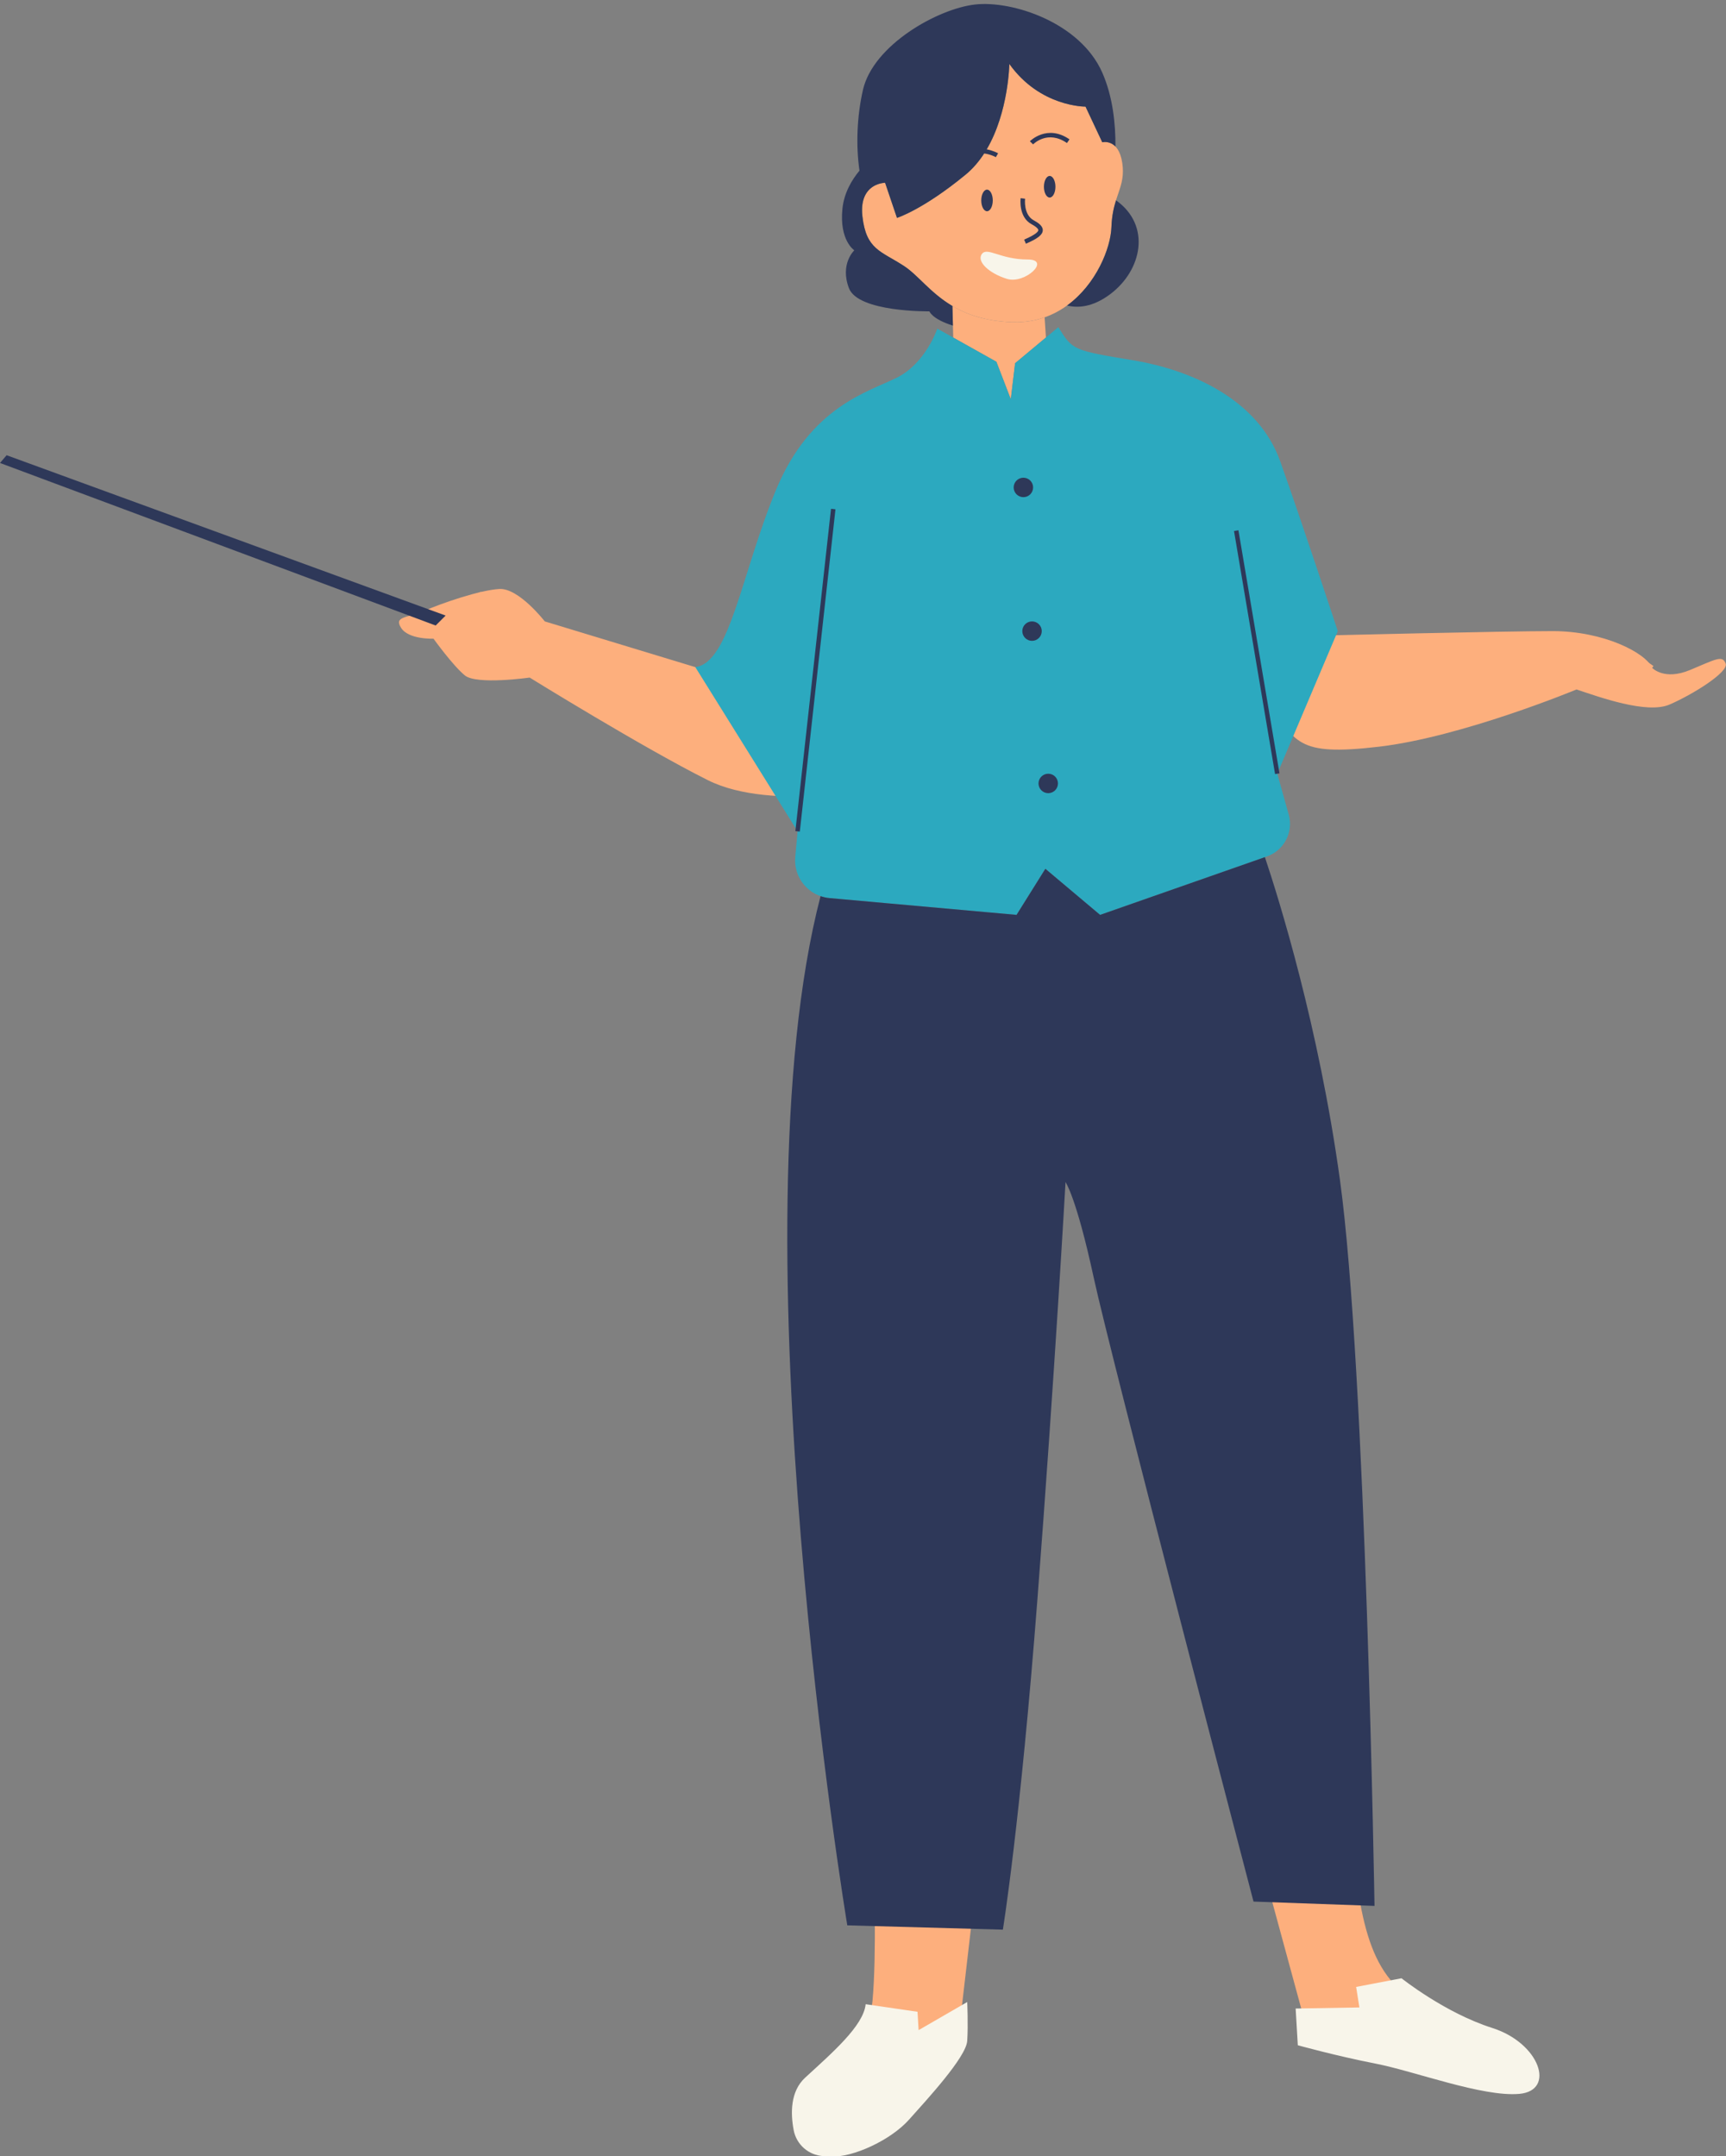<?xml version="1.0" encoding="UTF-8"?><svg xmlns="http://www.w3.org/2000/svg" xmlns:xlink="http://www.w3.org/1999/xlink" contentScriptType="text/ecmascript" fill="#000000" width="386.6" zoomAndPan="magnify" contentStyleType="text/css" viewBox="0.0 -0.9 386.6 483.0" height="483" preserveAspectRatio="xMidYMid meet" version="1"><rect x="0.0" y="-0.9" width="386.6" height="483.0" fill="#808080" stroke="none"/><defs><clipPath id="a"><path d="M 89 13 L 386.559 13 L 386.559 480 L 89 480 Z M 89 13"/></clipPath><clipPath id="b"><path d="M 177 55 L 345 55 L 345 482.172 L 177 482.172 Z M 177 55"/></clipPath></defs><g><g id="change1_1" clip-path="url(#a)"><path fill="#fdaf7d" d="M 198.25 40.047 C 198.25 40.047 192.32 40.047 193.168 47.547 C 194.016 55.047 197.281 55.289 202.484 58.68 C 207.688 62.066 211.68 70.656 226.562 71.262 C 241.445 71.867 248.703 57.105 248.945 49.965 C 249.188 42.828 252.215 41.133 251.367 35.566 C 250.52 30.004 246.891 30.969 246.891 30.969 L 243.141 22.984 C 243.141 22.984 232.977 23.105 226.078 13.426 C 226.078 13.426 225.84 30.363 216.277 38.23 C 206.719 46.094 200.91 47.91 200.91 47.91 Z M 155.742 148.535 L 122.023 138.293 C 122.023 138.293 116.215 130.789 111.859 131.031 C 107.504 131.273 99.035 134.18 95.164 135.871 C 91.293 137.566 88.145 137.082 89.84 139.742 C 91.531 142.406 97.098 142.164 97.098 142.164 C 97.098 142.164 101.453 148.215 104.117 150.391 C 106.777 152.57 118.637 150.875 118.637 150.875 C 118.637 150.875 144.047 166.605 158.562 173.863 C 173.086 181.125 199.219 175.316 199.219 175.316 Z M 283.43 155.473 C 290.207 165.395 290.207 168.539 308.84 166.363 C 327.473 164.184 353.125 153.539 353.125 153.539 C 358.207 155.23 368.852 159.102 373.934 156.926 C 379.016 154.746 387.242 149.664 386.52 147.73 C 385.793 145.793 384.34 146.762 378.531 149.184 C 372.723 151.602 370.062 148.699 370.062 148.699 C 368.609 145.309 359.176 140.469 347.801 140.469 C 336.426 140.469 297.223 141.438 297.223 141.438 C 297.223 141.438 276.656 145.551 283.43 155.473 Z M 195.75 417.629 C 195.75 417.629 196.395 436.988 195.426 447.312 C 194.461 457.637 183.164 464.414 181.23 469.574 C 179.297 474.738 181.555 479.254 181.555 479.254 C 181.555 479.254 196.395 480.867 214.465 456.992 L 220.27 406.98 Z M 302.871 411.176 C 304.805 432.148 307.711 444.73 321.586 449.25 C 335.461 453.766 337.395 464.09 337.395 464.09 L 293.191 455.379 L 283.188 418.598 C 283.188 418.598 300.934 390.203 302.871 411.176"/></g><g id="change2_1"><path fill="#fdaf7d" d="M 223.176 80.133 L 226.402 88.523 L 227.371 80.457 L 234.273 74.703 L 233.977 70.184 C 231.758 70.965 229.289 71.371 226.562 71.262 C 220.711 71.023 216.547 69.551 213.328 67.645 L 213.512 74.715 Z M 370.355 148.293 C 361.613 141.98 354.91 143.242 354.633 143.297 L 354.828 144.277 C 354.891 144.262 361.406 143.066 369.77 149.102 Z M 117.703 142.66 C 111.66 142.66 108.316 139.648 107.422 138.707 C 103.762 140.07 97.855 141.996 96.848 140.645 C 96.523 140.211 96.637 139.629 97.184 138.91 C 100.078 135.113 107.383 131.805 107.691 131.664 L 108.102 132.574 C 108.027 132.609 100.723 135.922 97.98 139.516 C 97.664 139.934 97.668 140.09 97.668 140.094 C 98.211 140.52 102.676 139.426 107.387 137.652 L 107.723 137.527 L 107.949 137.805 C 107.984 137.848 111.57 142.098 118.863 141.621 L 118.93 142.617 C 118.512 142.648 118.102 142.66 117.703 142.66"/></g><g id="change3_1" clip-path="url(#b)"><path fill="#f8f5ea" d="M 180.344 464.492 C 177.012 467.559 177.055 472.457 177.77 476.238 C 178.375 479.473 181.113 481.875 184.398 482.066 C 184.934 482.098 185.516 482.129 186.152 482.16 C 190.992 482.402 199.461 478.527 203.574 473.934 C 207.688 469.336 216.398 459.898 216.641 456.266 C 216.883 452.637 216.641 447.555 216.641 447.555 L 205.754 453.848 L 205.512 449.734 L 193.895 448.039 C 193.41 452.879 186.395 458.93 180.344 464.492 Z M 290.691 457.234 C 290.691 457.234 299.402 459.652 308.113 461.348 C 316.824 463.043 332.07 468.852 340.301 468.125 C 348.527 467.398 344.895 456.75 334.25 453.363 C 323.602 449.977 313.922 442.23 313.922 442.23 L 303.758 444.168 L 304.484 448.766 L 290.207 449.008 Z M 225.594 61.582 C 221.602 60.371 218.699 57.711 219.91 56.016 C 221.117 54.32 224.004 57.227 230.191 57.227 C 235.516 57.227 229.59 62.789 225.594 61.582"/></g><g id="change4_1"><path fill="#2ca9bf" d="M 178.129 191.059 L 178.648 185.32 L 155.742 148.535 C 163.484 147.566 166.066 127.562 173.809 108.852 C 181.555 90.137 194.461 86.91 200.91 83.684 C 207.363 80.457 209.945 72.715 209.945 72.715 L 223.176 80.133 L 226.402 88.523 L 227.371 80.457 L 237.051 72.391 C 240.277 77.555 240.277 77.555 253.828 79.812 C 267.379 82.07 281.898 88.848 286.738 102.398 C 291.578 115.949 299.645 140.469 299.645 140.469 L 286.094 172.414 L 288.656 181.57 C 289.754 185.492 287.617 189.594 283.773 190.941 L 246.406 204.031 L 234.145 193.707 L 227.691 204.031 L 185.816 200.273 C 181.148 199.855 177.703 195.727 178.129 191.059"/></g><g id="change5_1"><path fill="#2e3859" d="M 286.586 172.328 L 277.391 117.883 L 276.402 118.047 L 285.598 172.496 Z M 187.133 113.18 L 186.137 113.07 L 178.152 185.266 L 179.145 185.375 Z M 231.16 142.648 C 232.363 142.648 233.34 141.672 233.34 140.469 C 233.34 139.266 232.363 138.293 231.16 138.293 C 229.957 138.293 228.984 139.266 228.984 140.469 C 228.984 141.672 229.957 142.648 231.16 142.648 Z M 234.789 176.77 C 235.992 176.77 236.969 175.793 236.969 174.59 C 236.969 173.387 235.992 172.414 234.789 172.414 C 233.59 172.414 232.613 173.387 232.613 174.59 C 232.613 175.793 233.59 176.77 234.789 176.77 Z M 227.047 108.285 C 227.047 109.488 228.023 110.465 229.227 110.465 C 230.43 110.465 231.402 109.488 231.402 108.285 C 231.402 107.082 230.43 106.109 229.227 106.109 C 228.023 106.109 227.047 107.082 227.047 108.285 Z M 300.129 263.398 C 295.383 228.98 286.43 200.391 283.32 191.098 L 246.406 204.031 L 234.145 193.707 L 227.691 204.031 L 185.816 200.273 C 185.109 200.211 184.438 200.055 183.793 199.832 C 164.055 275.574 189.781 430.375 189.781 430.375 L 224.629 431.34 C 224.629 431.34 228.5 407.625 232.371 357.293 C 236.242 306.961 238.664 263.887 238.664 263.887 C 238.664 263.887 241.082 267.273 244.953 285.18 C 248.824 303.086 280.77 425.051 280.77 425.051 L 307.871 426.02 C 307.871 426.02 305.938 305.508 300.129 263.398 Z M 0 102.805 L 97.582 139.215 L 99.812 136.984 L 1.484 101.07 Z M 228.609 43.492 C 228.586 43.664 228.113 47.719 231.043 49.316 C 232.391 50.051 232.574 50.477 232.566 50.664 C 232.551 50.949 232.121 51.602 229.391 52.773 L 229.785 53.691 C 232.426 52.562 233.52 51.699 233.566 50.711 C 233.613 49.715 232.559 49.004 231.52 48.438 C 229.195 47.172 229.598 43.648 229.602 43.613 Z M 239.551 30.316 C 234.543 26.848 230.719 30.703 230.68 30.742 L 231.398 31.441 C 231.531 31.305 234.684 28.164 238.984 31.141 Z M 219.789 43.996 C 219.789 45.336 220.363 46.418 221.078 46.418 C 221.789 46.418 222.367 45.336 222.367 43.996 C 222.367 42.66 221.789 41.578 221.078 41.578 C 220.363 41.578 219.789 42.66 219.789 43.996 Z M 236.402 40.934 C 236.402 39.594 235.824 38.512 235.113 38.512 C 234.402 38.512 233.824 39.594 233.824 40.934 C 233.824 42.27 234.402 43.352 235.113 43.352 C 235.824 43.352 236.402 42.27 236.402 40.934 Z M 239.008 67.531 C 241.355 68.117 244.719 67.977 248.707 64.969 C 255.82 59.605 257.883 49.594 249.973 43.969 C 249.48 45.555 249.035 47.41 248.945 49.965 C 248.785 54.703 245.531 62.801 239.008 67.531 Z M 188.691 45.852 C 189.059 42.258 190.836 39.336 192.512 37.324 C 191.688 31.672 191.949 25.086 193.289 19.234 C 195.59 9.191 209.988 1.086 218.336 0.117 C 226.684 -0.852 241.93 4.109 246.891 15.359 C 249.293 20.812 249.879 26.992 249.844 31.926 C 248.512 30.547 246.891 30.969 246.891 30.969 L 243.141 22.984 C 243.141 22.984 232.977 23.105 226.078 13.426 C 226.078 13.426 225.922 24.199 221.008 32.551 C 222.445 32.82 223.488 33.395 223.559 33.434 L 223.066 34.305 C 223.051 34.297 221.914 33.672 220.438 33.477 C 219.297 35.238 217.93 36.871 216.277 38.23 C 206.719 46.094 200.91 47.91 200.91 47.91 L 198.25 40.047 C 198.25 40.047 198.227 40.047 198.211 40.047 C 198.195 40.047 198.168 40.047 198.137 40.051 C 198.129 40.051 198.109 40.051 198.098 40.051 C 197.465 40.098 195 40.43 193.781 42.863 C 193.234 43.953 192.934 45.445 193.168 47.547 C 194.016 55.047 197.281 55.289 202.484 58.68 C 205.641 60.734 208.359 64.703 213.328 67.645 L 213.441 72.039 C 208.75 70.57 208.172 68.84 208.172 68.84 C 208.172 68.84 192.199 69.082 190.145 63.637 C 188.086 58.195 191.355 55.168 191.355 55.168 C 191.355 55.168 187.965 52.992 188.691 45.852"/></g></g></svg>
